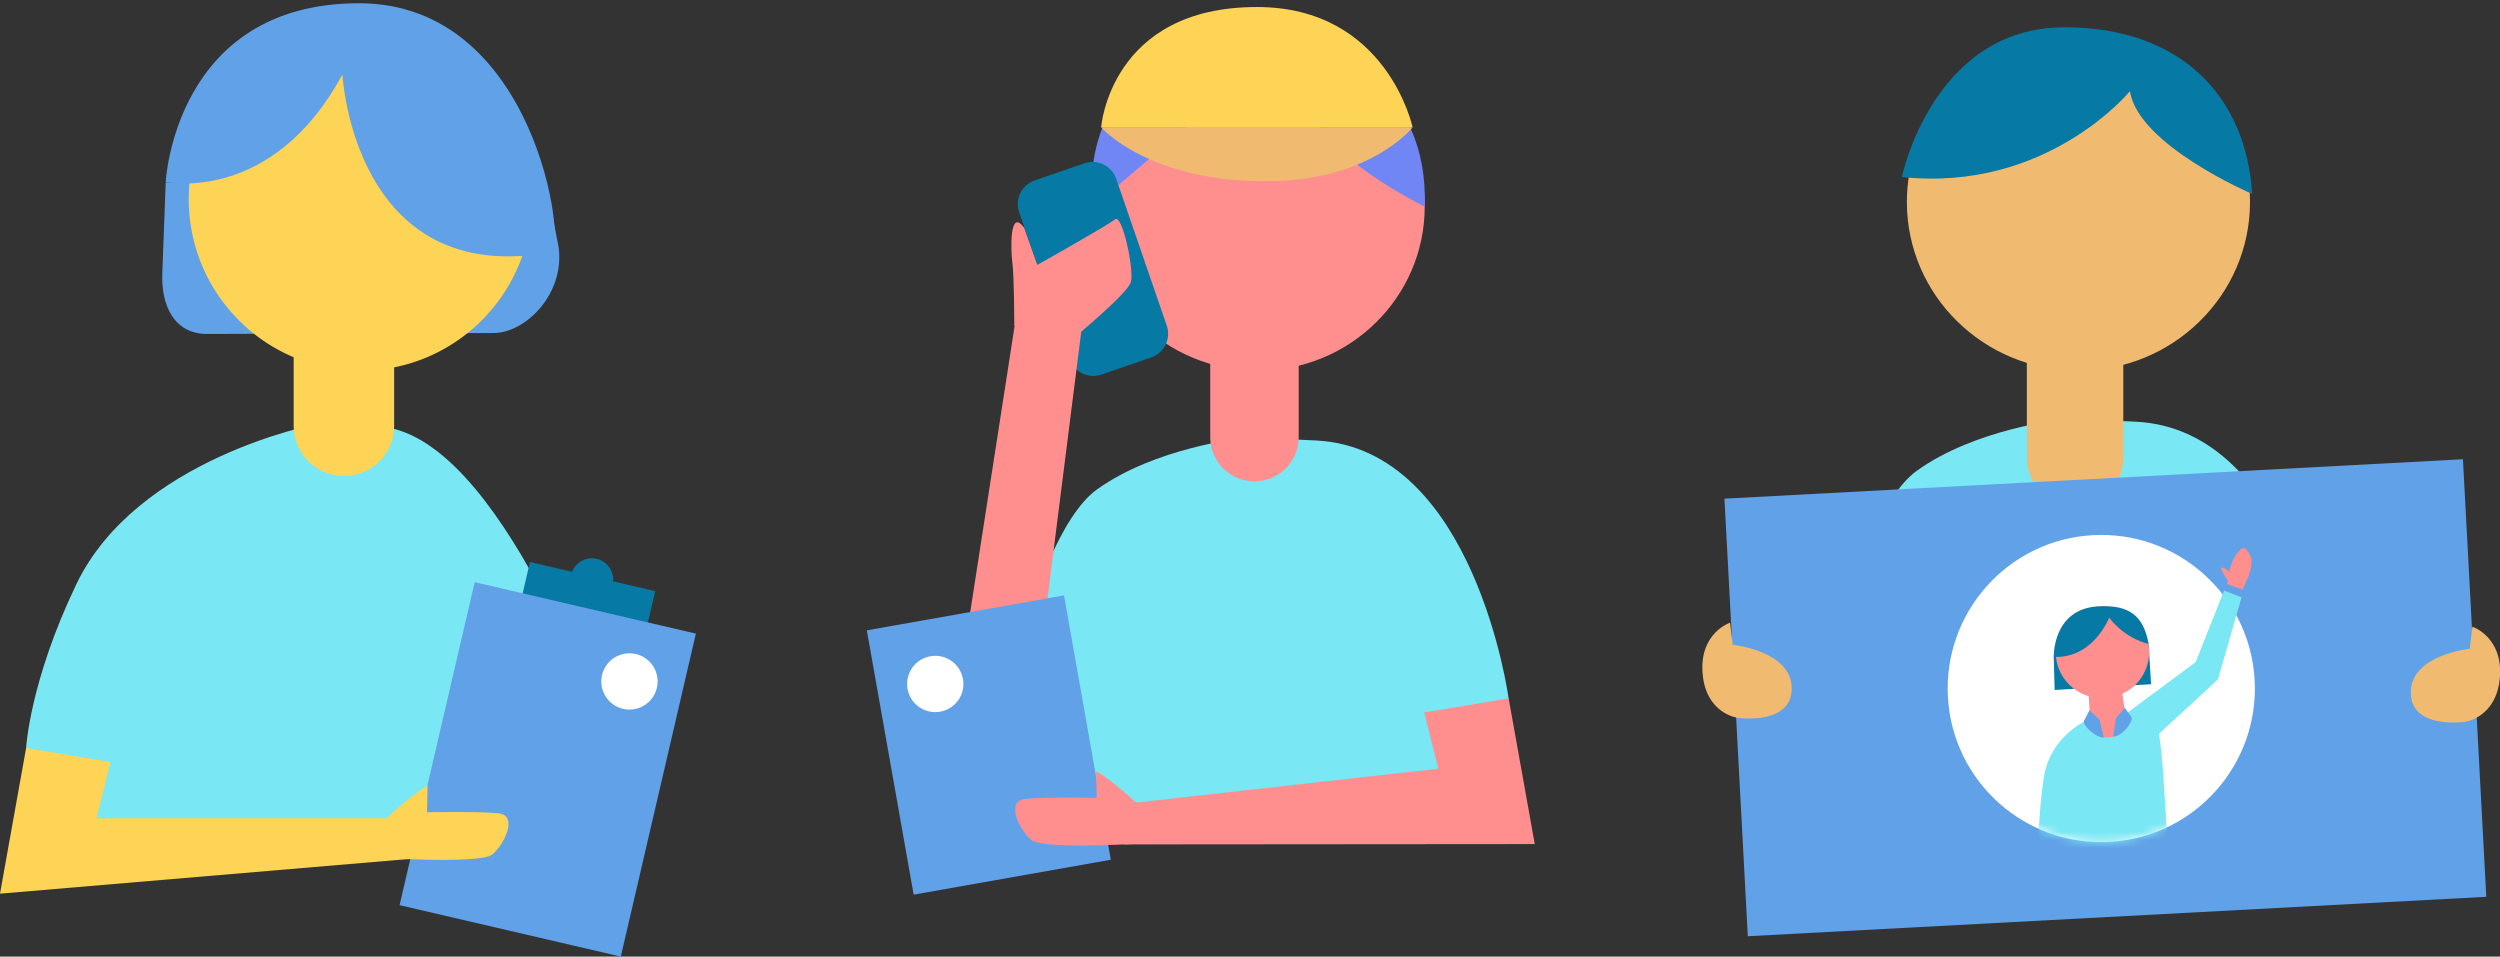<svg xmlns="http://www.w3.org/2000/svg" xmlns:xlink="http://www.w3.org/1999/xlink" width="311" height="119" viewBox="0 0 311 119">
    <rect x="0" y="0" width="311" height="119" fill="#333333" stroke="none"/>
    <defs>
        <path id="a" d="M18.262.579C7.727 1.207-.302 10.255.325 20.789c.628 10.534 9.676 18.564 20.21 17.936 10.534-.627 18.564-9.675 17.936-20.209C37.867 8.369 29.45.545 19.417.545c-.383 0-.768.011-1.155.034"/>
    </defs>
    <g fill="none" fill-rule="evenodd">
        <path fill="#79E7F4" d="M154.347 54.545s-10.63 1.143-17.875 6.334c-8.958 6.416-14.75 41.04-14.75 41.04s53.75-2.25 59.5-1.874c5.75.375 6.452-13.166 6.452-13.166s-4.202-31.084-23.952-32.084c-5.852-.296-9.375-.25-9.375-.25"/>
        <path fill="#FF8F8F" d="M135.722 25.697c0 11.275 9.293 20.416 20.757 20.416 11.463 0 20.756-9.141 20.756-20.416S167.942 5.28 156.479 5.28c-2.231 0-4.38.346-6.392.987-8.336 2.65-14.365 10.347-14.365 19.429"/>
        <path fill="#7086F4" d="M177.235 25.697S163.92 19.3 162.954 12.779c0 0-11.233-.12-18.178-4.044 0 0 4.658-3.38 10.264-3.684 11.747-.638 22.692 6.24 22.195 20.646"/>
        <path fill="#7086F4" d="M159.335 5.903l-23.364 19.793s-1.682-9.568 5.48-16.067c6.706-6.086 17.884-3.726 17.884-3.726"/>
        <path fill="#FDD455" d="M136.98 15.838h38.748S172.56.873 156.354.873c-18.256 0-19.373 14.965-19.373 14.965"/>
        <path fill="#F0BB70" d="M136.98 15.838h38.748s-5.216 6.707-18.256 6.707c-14.717 0-20.491-6.707-20.491-6.707"/>
        <path fill="#61A1E7" d="M25.75 41.545l35.637-.117c4.033 0 8.863-4.883 8.113-10.633l-1.219-6.381-47.667-1.736-.423 11.32c-.152 4.058 1.498 7.547 5.56 7.547"/>
        <path fill="#FDD455" d="M66.172 24.444c.178 11.789-9.236 21.49-21.025 21.667-11.789.177-21.49-9.237-21.666-21.026-.178-11.79 9.236-21.49 21.025-21.666a21.696 21.696 0 0 1 6.89 1.025 21.035 21.035 0 0 1 14.776 20"/>
        <path fill="#61A1E7" d="M42.596 9.265s1.349 26.594 25.938 22.124C70.587 31.015 66.79.405 44.66.405c-22.951 0-24.045 22.243-24.045 22.243s13.27 2.78 21.98-13.383"/>
        <path fill="#79E7F4" d="M39.25 52.795S17 57.045 9.5 72.67C3.69 84.775 3.25 93.045 3.25 93.045l5 14.25 51.75-2.25 15.5-12.75s-13.25-39-28.75-39.25l-7.5-.25z"/>
        <path fill="#0679A4" d="M80.489 77.922l-15.585-3.624 1.02-4.383 15.584 3.624z"/>
        <path fill="#0679A4" d="M76.23 72.587a2.645 2.645 0 1 1-5.148-1.197 2.645 2.645 0 0 1 5.148 1.197"/>
        <path fill="#61A1E7" d="M77.226 119l-27.517-6.397 9.343-40.18 27.516 6.399z"/>
        <path fill="#FDD455" d="M42.782 59.215a6.25 6.25 0 0 1-6.25-6.25v-10.25a6.25 6.25 0 1 1 12.5 0v10.25a6.25 6.25 0 0 1-6.25 6.25M12 101.795h40l-.375 5L0 111.17l3.25-18.125 10.5 1.75z"/>
        <path fill="#FDD455" d="M47.25 102.545s3.688-3.563 5.937-4.812l-.062 3.312s6.375-.125 8.875.125.75 3.875-.75 5.125-14.75.375-14.75.375l.75-4.125z"/>
        <path fill="#FFF" d="M81.805 84.711a3.5 3.5 0 1 1-6.999.002 3.5 3.5 0 0 1 6.999-.002"/>
        <path fill="#FF8F8F" d="M156.055 59.878a5.5 5.5 0 0 1-5.5-5.5V41.625a5.5 5.5 0 0 1 11 0v12.753a5.5 5.5 0 0 1-5.5 5.5"/>
        <path fill="#0679A4" d="M143.207 44.47l-6.18 2.126a3.118 3.118 0 0 1-3.965-1.935l-6.279-18.253a3.12 3.12 0 0 1 1.935-3.964l6.18-2.127a3.12 3.12 0 0 1 3.965 1.935l6.28 18.254a3.12 3.12 0 0 1-1.936 3.964"/>
        <path fill="#FF8F8F" d="M126.4 39.375l-7.197 46.385a4.802 4.802 0 0 0 9.489 1.472l5.94-46.939-8.231-.918z"/>
        <path fill="#FF8F8F" d="M126.18 40.48s-.021-6.136-.236-7.746c-.215-1.61-.39-7.01 1.477-4.359l1.62 4.575s8.76-4.91 9.669-5.663c.908-.752 2.406 6.362 1.968 7.808-.437 1.446-7.063 6.913-7.063 6.913l-4.885 1.2-2.55-2.729z"/>
        <path fill="#61A1E7" d="M138.184 106.95l-24.525 4.345-5.825-32.883 24.526-4.344z"/>
        <path fill="#FFF" d="M119.846 85.086a3.5 3.5 0 1 1-7 0 3.5 3.5 0 0 1 7 0"/>
        <path fill="#FF8F8F" d="M178.924 95.628l-39.452 4.417.375 5 51.077-.042-3.25-18.125-10.5 1.75z"/>
        <path fill="#FF8F8F" d="M142.299 100.753s-3.688-3.563-5.937-4.812l.062 3.312s-6.375-.125-8.875.125-.75 3.875.75 5.125 14.75.375 14.75.375l-.75-4.125z"/>
        <path fill="#F0BB70" d="M237.215 25.12c0 11.594 9.556 20.993 21.343 20.993 11.788 0 21.343-9.399 21.343-20.993s-9.555-20.993-21.343-20.993c-2.293 0-4.5.356-6.572 1.014-8.572 2.726-14.77 10.641-14.77 19.979"/>
        <path fill="#0679A4" d="M280.167 24.126s-14.206-6.08-15.199-12.787c0 0-10.309 12.607-28.378 10.683 0 0 3.85-18.629 20.24-18.629 14.425 0 22.592 8.562 23.337 20.733"/>
        <path fill="#79E7F4" d="M256.347 52.211s-10.63 1.143-17.875 6.334c-8.958 6.416-14.75 41.041-14.75 41.041s53.75-2.25 59.5-1.875 6.452-13.166 6.452-13.166-4.202-31.084-23.952-32.084c-5.852-.296-9.375-.25-9.375-.25"/>
        <path fill="#F0BB70" d="M258.139 62.918a6 6 0 0 1-6-6v-14.78a6 6 0 1 1 12 0v14.78a6 6 0 0 1-6 6"/>
        <path fill="#61A1E7" d="M309.295 111.562l-91.869 4.904-2.906-54.433 91.87-4.905z"/>
        <path fill="#F0BB70" d="M215.555 80.211s7.334.75 7.334 5.417c0 4.666-6.75 3.666-6.75 3.666s-3.917-.5-4.334-5.5c-.422-5.065 3.417-6.333 3.417-6.333l.333 2.75zM307.23 80.711s-7.332.75-7.332 5.417c0 4.666 6.75 3.666 6.75 3.666s3.917-.5 4.333-5.5c.423-5.065-3.416-6.333-3.416-6.333l-.334 2.75z"/>
        <path fill="#FFF" d="M280.472 84.516c.627 10.533-7.403 19.581-17.937 20.21-10.534.627-19.582-7.403-20.21-17.938-.627-10.532 7.403-19.581 17.937-20.209 10.534-.627 19.582 7.403 20.21 17.937"/>
        <g transform="translate(242 66)">
            <mask id="b" fill="#fff">
                <use xlink:href="#a"/>
            </mask>
            <path fill="#79E7F4" d="M22.442 22.968s2.376-1.127 3.79 1.242c.938 1.568 1.143 13.579 1.53 14.964 1.362 4.874.062 6.34.062 6.34l-16.487-.527s.112-9.704.96-14.518c.865-4.897 5.238-6.971 5.714-6.931.476.039 4.43-.57 4.43-.57" mask="url(#b)"/>
        </g>
        <g>
            <path fill="#FF8F8F" d="M263.563 90.183l9.75-7.701 4.079-10.738 2.035.215-3.651 12.23-8.717 7.612z"/>
            <path fill="#79E7F4" d="M262.24 90.39l5.007-2.954 2.536 2.25-2.977 3.085z"/>
            <path fill="#FF8F8F" d="M279.125 72.918c.9-1.5 1.087-3.02.903-3.58-.11-.338-.674-1.473-1.205-1.07-.53.403-1.808 2.192-1.465 3.943.344 1.752 1.334 1.39 1.334 1.39l.433-.683z"/>
            <path fill="#FF8F8F" d="M278.451 72.118s-1.59-1.603-2.047-1.502c-.457.1 1.226 2.244 1.226 2.244l.821-.742z"/>
            <path fill="#61A1E7" d="M276.63 73.787l.38-1.142 2.04.727-.357 1.235z"/>
            <path fill="#79E7F4" d="M276.672 73.47l2.181.834-2.943 10.222-8.945 8.245-2.957-3.629 9.135-6.785z"/>
            <path fill="#FF8F8F" d="M259.633 83.2l.386 6.473 4.436-.468-.917-6.034z"/>
            <path fill="#FF8F8F" d="M259.918 89.542s-.167 2.475 2.52 2.18c2.687-.296 2.27-2.77 2.27-2.77l-4.79.59z"/>
            <path fill="#FF8F8F" d="M261.175 91.507l1.387.205 1.24-.649"/>
            <path fill="#0679A4" d="M255.486 81.714l.11 4.12 11.999-.715-.308-5.022s-10.461-4.146-11.801 1.617"/>
            <path fill="#FF8F8F" d="M255.752 81.493c.187 3.147 2.933 5.544 6.132 5.354 3.2-.192 5.64-2.897 5.452-6.044-.188-3.147-2.933-5.543-6.132-5.352a5.875 5.875 0 0 0-1.766.381c-2.283.878-3.837 3.127-3.686 5.661"/>
            <path fill="#0679A4" d="M267.286 80.097s-2.76-.495-4.903-3.259c0 0-1.962 5.106-6.898 4.876 0 0-.168-5.944 5.494-6.281 3.915-.233 5.677 1.176 6.307 4.664"/>
            <path fill="#61A1E7" d="M259.215 89.734l.717-1.382 1.253 1.171.533 2.24s-.67.023-1.596-.753-.907-1.276-.907-1.276M265.2 89.313l-.876-1.287-1.105 1.312-.343 2.293s.673.037 1.501-.842c.827-.88.822-1.476.822-1.476"/>
        </g>
    </g>
</svg>
